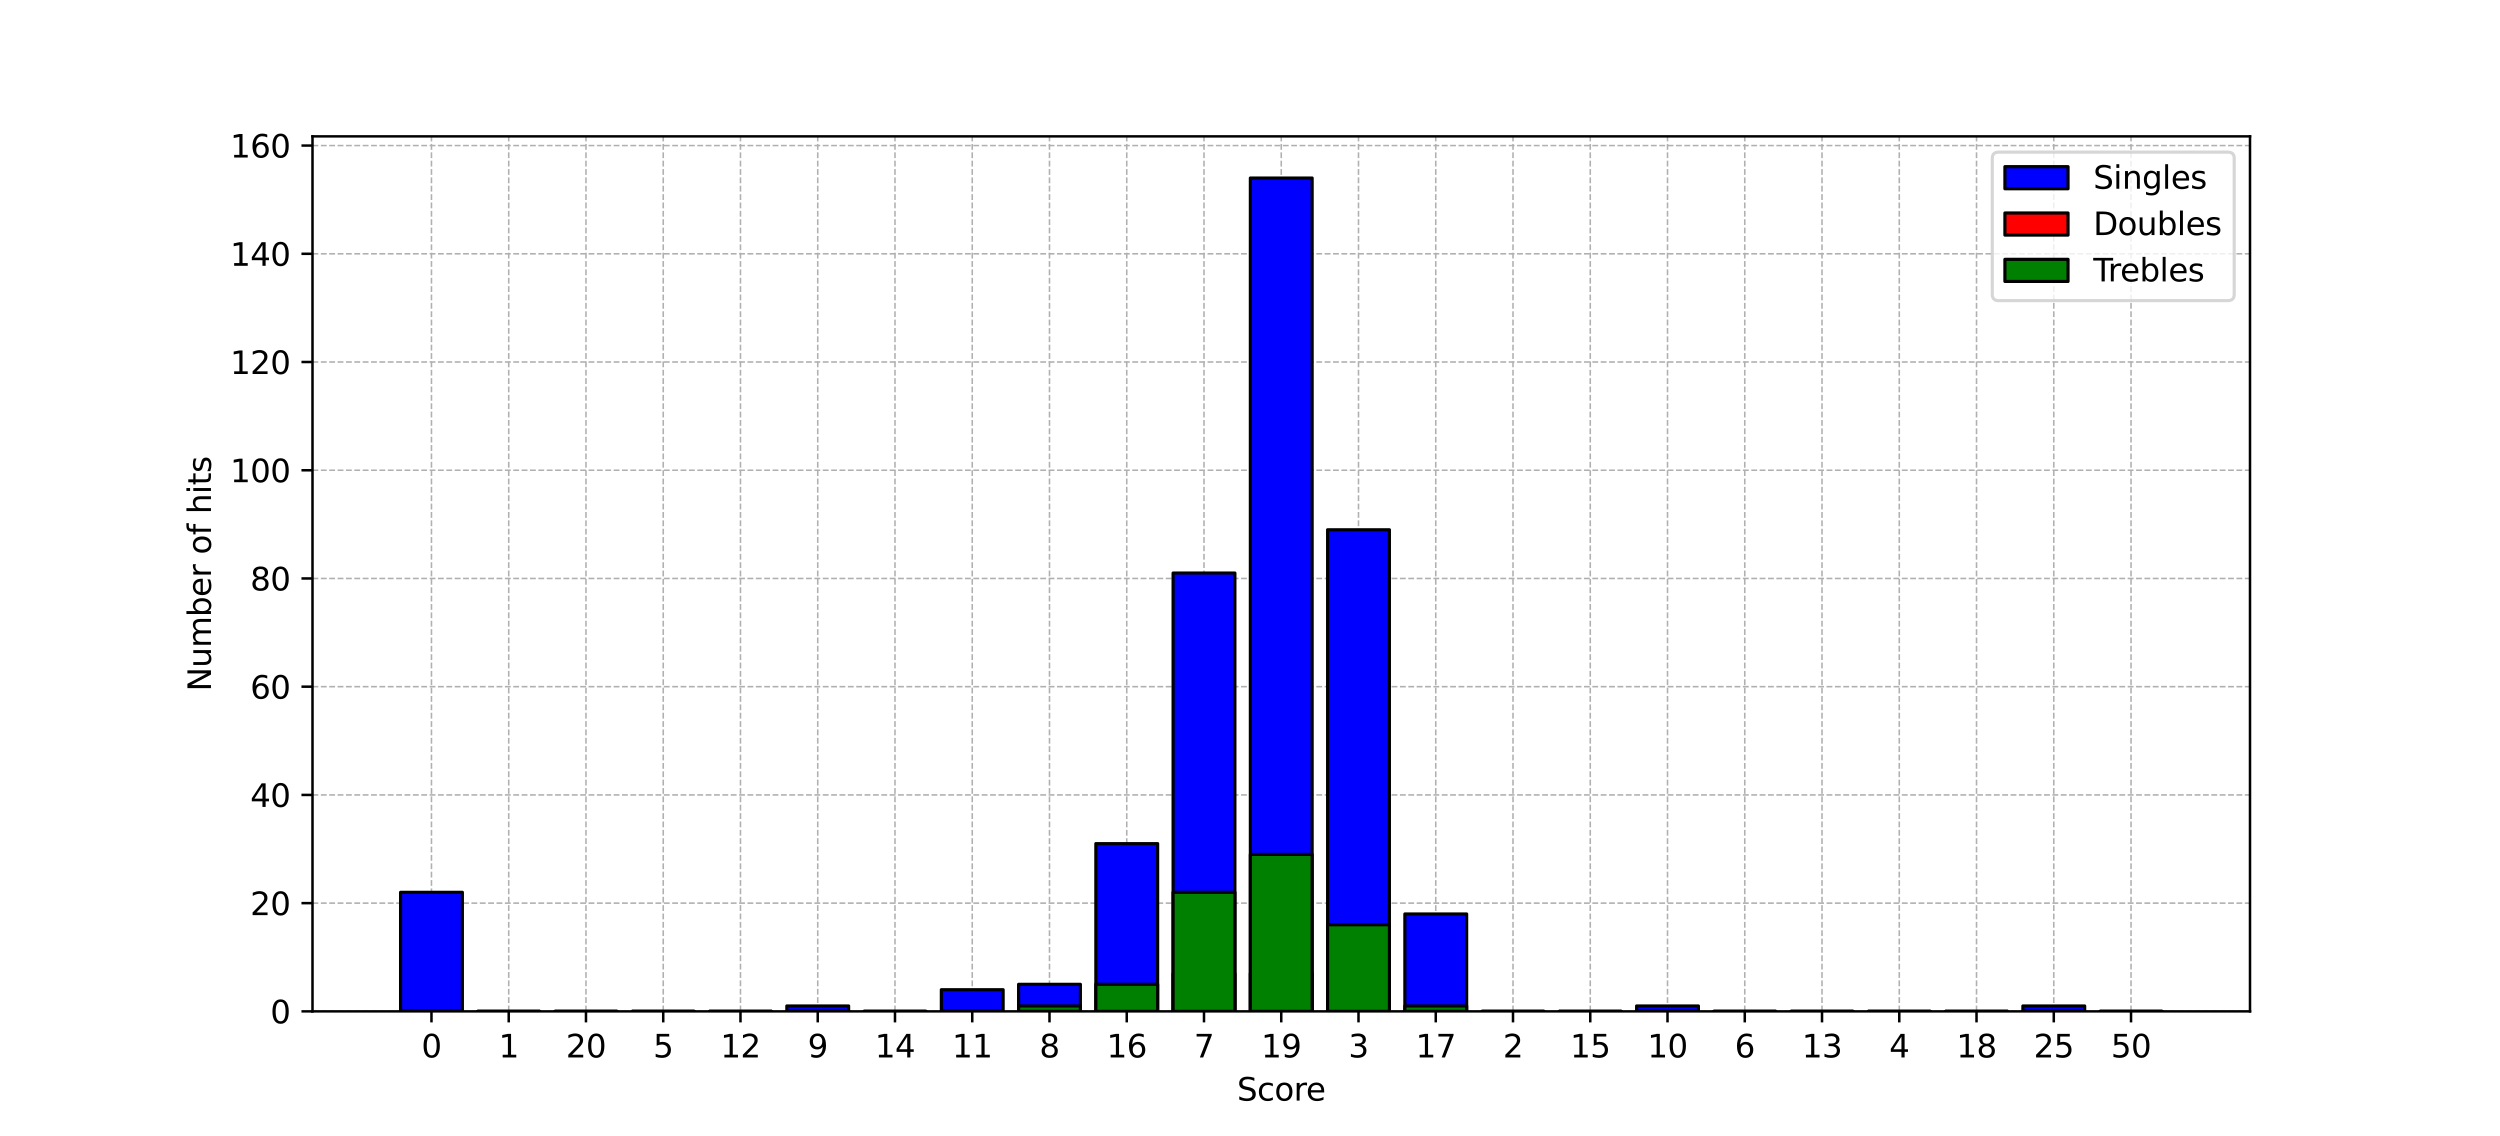 <?xml version="1.0" encoding="utf-8" standalone="no"?>
<!DOCTYPE svg PUBLIC "-//W3C//DTD SVG 1.1//EN"
  "http://www.w3.org/Graphics/SVG/1.1/DTD/svg11.dtd">
<svg xmlns:xlink="http://www.w3.org/1999/xlink" width="792pt" height="360pt" viewBox="0 0 792 360" xmlns="http://www.w3.org/2000/svg" version="1.1">
 <defs>
  <style type="text/css">*{stroke-linejoin: round; stroke-linecap: butt}</style>
 </defs>
 <g id="figure_1">
  <g id="patch_1">
   <path d="M 0 360 
L 792 360 
L 792 0 
L 0 0 
z
" style="fill: #ffffff"/>
  </g>
  <g id="axes_1">
   <g id="patch_2">
    <path d="M 99 320.4 
L 712.8 320.4 
L 712.8 43.2 
L 99 43.2 
z
" style="fill: #ffffff"/>
   </g>
   <g id="matplotlib.axis_1">
    <g id="xtick_1">
     <g id="line2d_1">
      <path d="M 136.689 320.4 
L 136.689 43.2 
" clip-path="url(#p5786741147)" style="fill: none; stroke-dasharray: 1.85,0.8; stroke-dashoffset: 0; stroke: #b0b0b0; stroke-width: 0.5"/>
     </g>
     <g id="line2d_2">
      <defs>
       <path id="m02672c00a7" d="M 0 0 
L 0 3.5 
" style="stroke: #000000; stroke-width: 0.8"/>
      </defs>
      <g>
       <use xlink:href="#m02672c00a7" x="136.689" y="320.4" style="stroke: #000000; stroke-width: 0.8"/>
      </g>
     </g>
     <g id="text_1">
      <!-- 0 -->
      <g transform="translate(133.508 334.998) scale(0.1 -0.1)">
       <defs>
        <path id="DejaVuSans-30" d="M 2034 4250 
Q 1547 4250 1301 3770 
Q 1056 3291 1056 2328 
Q 1056 1369 1301 889 
Q 1547 409 2034 409 
Q 2525 409 2770 889 
Q 3016 1369 3016 2328 
Q 3016 3291 2770 3770 
Q 2525 4250 2034 4250 
z
M 2034 4750 
Q 2819 4750 3233 4129 
Q 3647 3509 3647 2328 
Q 3647 1150 3233 529 
Q 2819 -91 2034 -91 
Q 1250 -91 836 529 
Q 422 1150 422 2328 
Q 422 3509 836 4129 
Q 1250 4750 2034 4750 
z
" transform="scale(0.016)"/>
       </defs>
       <use xlink:href="#DejaVuSans-30"/>
      </g>
     </g>
    </g>
    <g id="xtick_2">
     <g id="line2d_3">
      <path d="M 161.163 320.4 
L 161.163 43.2 
" clip-path="url(#p5786741147)" style="fill: none; stroke-dasharray: 1.85,0.8; stroke-dashoffset: 0; stroke: #b0b0b0; stroke-width: 0.5"/>
     </g>
     <g id="line2d_4">
      <g>
       <use xlink:href="#m02672c00a7" x="161.163" y="320.4" style="stroke: #000000; stroke-width: 0.8"/>
      </g>
     </g>
     <g id="text_2">
      <!-- 1 -->
      <g transform="translate(157.982 334.998) scale(0.1 -0.1)">
       <defs>
        <path id="DejaVuSans-31" d="M 794 531 
L 1825 531 
L 1825 4091 
L 703 3866 
L 703 4441 
L 1819 4666 
L 2450 4666 
L 2450 531 
L 3481 531 
L 3481 0 
L 794 0 
L 794 531 
z
" transform="scale(0.016)"/>
       </defs>
       <use xlink:href="#DejaVuSans-31"/>
      </g>
     </g>
    </g>
    <g id="xtick_3">
     <g id="line2d_5">
      <path d="M 185.637 320.4 
L 185.637 43.2 
" clip-path="url(#p5786741147)" style="fill: none; stroke-dasharray: 1.85,0.8; stroke-dashoffset: 0; stroke: #b0b0b0; stroke-width: 0.5"/>
     </g>
     <g id="line2d_6">
      <g>
       <use xlink:href="#m02672c00a7" x="185.637" y="320.4" style="stroke: #000000; stroke-width: 0.8"/>
      </g>
     </g>
     <g id="text_3">
      <!-- 20 -->
      <g transform="translate(179.274 334.998) scale(0.1 -0.1)">
       <defs>
        <path id="DejaVuSans-32" d="M 1228 531 
L 3431 531 
L 3431 0 
L 469 0 
L 469 531 
Q 828 903 1448 1529 
Q 2069 2156 2228 2338 
Q 2531 2678 2651 2914 
Q 2772 3150 2772 3378 
Q 2772 3750 2511 3984 
Q 2250 4219 1831 4219 
Q 1534 4219 1204 4116 
Q 875 4013 500 3803 
L 500 4441 
Q 881 4594 1212 4672 
Q 1544 4750 1819 4750 
Q 2544 4750 2975 4387 
Q 3406 4025 3406 3419 
Q 3406 3131 3298 2873 
Q 3191 2616 2906 2266 
Q 2828 2175 2409 1742 
Q 1991 1309 1228 531 
z
" transform="scale(0.016)"/>
       </defs>
       <use xlink:href="#DejaVuSans-32"/>
       <use xlink:href="#DejaVuSans-30" x="63.623"/>
      </g>
     </g>
    </g>
    <g id="xtick_4">
     <g id="line2d_7">
      <path d="M 210.111 320.4 
L 210.111 43.2 
" clip-path="url(#p5786741147)" style="fill: none; stroke-dasharray: 1.85,0.8; stroke-dashoffset: 0; stroke: #b0b0b0; stroke-width: 0.5"/>
     </g>
     <g id="line2d_8">
      <g>
       <use xlink:href="#m02672c00a7" x="210.111" y="320.4" style="stroke: #000000; stroke-width: 0.8"/>
      </g>
     </g>
     <g id="text_4">
      <!-- 5 -->
      <g transform="translate(206.929 334.998) scale(0.1 -0.1)">
       <defs>
        <path id="DejaVuSans-35" d="M 691 4666 
L 3169 4666 
L 3169 4134 
L 1269 4134 
L 1269 2991 
Q 1406 3038 1543 3061 
Q 1681 3084 1819 3084 
Q 2600 3084 3056 2656 
Q 3513 2228 3513 1497 
Q 3513 744 3044 326 
Q 2575 -91 1722 -91 
Q 1428 -91 1123 -41 
Q 819 9 494 109 
L 494 744 
Q 775 591 1075 516 
Q 1375 441 1709 441 
Q 2250 441 2565 725 
Q 2881 1009 2881 1497 
Q 2881 1984 2565 2268 
Q 2250 2553 1709 2553 
Q 1456 2553 1204 2497 
Q 953 2441 691 2322 
L 691 4666 
z
" transform="scale(0.016)"/>
       </defs>
       <use xlink:href="#DejaVuSans-35"/>
      </g>
     </g>
    </g>
    <g id="xtick_5">
     <g id="line2d_9">
      <path d="M 234.584 320.4 
L 234.584 43.2 
" clip-path="url(#p5786741147)" style="fill: none; stroke-dasharray: 1.85,0.8; stroke-dashoffset: 0; stroke: #b0b0b0; stroke-width: 0.5"/>
     </g>
     <g id="line2d_10">
      <g>
       <use xlink:href="#m02672c00a7" x="234.584" y="320.4" style="stroke: #000000; stroke-width: 0.8"/>
      </g>
     </g>
     <g id="text_5">
      <!-- 12 -->
      <g transform="translate(228.222 334.998) scale(0.1 -0.1)">
       <use xlink:href="#DejaVuSans-31"/>
       <use xlink:href="#DejaVuSans-32" x="63.623"/>
      </g>
     </g>
    </g>
    <g id="xtick_6">
     <g id="line2d_11">
      <path d="M 259.058 320.4 
L 259.058 43.2 
" clip-path="url(#p5786741147)" style="fill: none; stroke-dasharray: 1.85,0.8; stroke-dashoffset: 0; stroke: #b0b0b0; stroke-width: 0.5"/>
     </g>
     <g id="line2d_12">
      <g>
       <use xlink:href="#m02672c00a7" x="259.058" y="320.4" style="stroke: #000000; stroke-width: 0.8"/>
      </g>
     </g>
     <g id="text_6">
      <!-- 9 -->
      <g transform="translate(255.877 334.998) scale(0.1 -0.1)">
       <defs>
        <path id="DejaVuSans-39" d="M 703 97 
L 703 672 
Q 941 559 1184 500 
Q 1428 441 1663 441 
Q 2288 441 2617 861 
Q 2947 1281 2994 2138 
Q 2813 1869 2534 1725 
Q 2256 1581 1919 1581 
Q 1219 1581 811 2004 
Q 403 2428 403 3163 
Q 403 3881 828 4315 
Q 1253 4750 1959 4750 
Q 2769 4750 3195 4129 
Q 3622 3509 3622 2328 
Q 3622 1225 3098 567 
Q 2575 -91 1691 -91 
Q 1453 -91 1209 -44 
Q 966 3 703 97 
z
M 1959 2075 
Q 2384 2075 2632 2365 
Q 2881 2656 2881 3163 
Q 2881 3666 2632 3958 
Q 2384 4250 1959 4250 
Q 1534 4250 1286 3958 
Q 1038 3666 1038 3163 
Q 1038 2656 1286 2365 
Q 1534 2075 1959 2075 
z
" transform="scale(0.016)"/>
       </defs>
       <use xlink:href="#DejaVuSans-39"/>
      </g>
     </g>
    </g>
    <g id="xtick_7">
     <g id="line2d_13">
      <path d="M 283.532 320.4 
L 283.532 43.2 
" clip-path="url(#p5786741147)" style="fill: none; stroke-dasharray: 1.85,0.8; stroke-dashoffset: 0; stroke: #b0b0b0; stroke-width: 0.5"/>
     </g>
     <g id="line2d_14">
      <g>
       <use xlink:href="#m02672c00a7" x="283.532" y="320.4" style="stroke: #000000; stroke-width: 0.8"/>
      </g>
     </g>
     <g id="text_7">
      <!-- 14 -->
      <g transform="translate(277.169 334.998) scale(0.1 -0.1)">
       <defs>
        <path id="DejaVuSans-34" d="M 2419 4116 
L 825 1625 
L 2419 1625 
L 2419 4116 
z
M 2253 4666 
L 3047 4666 
L 3047 1625 
L 3713 1625 
L 3713 1100 
L 3047 1100 
L 3047 0 
L 2419 0 
L 2419 1100 
L 313 1100 
L 313 1709 
L 2253 4666 
z
" transform="scale(0.016)"/>
       </defs>
       <use xlink:href="#DejaVuSans-31"/>
       <use xlink:href="#DejaVuSans-34" x="63.623"/>
      </g>
     </g>
    </g>
    <g id="xtick_8">
     <g id="line2d_15">
      <path d="M 308.005 320.4 
L 308.005 43.2 
" clip-path="url(#p5786741147)" style="fill: none; stroke-dasharray: 1.85,0.8; stroke-dashoffset: 0; stroke: #b0b0b0; stroke-width: 0.5"/>
     </g>
     <g id="line2d_16">
      <g>
       <use xlink:href="#m02672c00a7" x="308.005" y="320.4" style="stroke: #000000; stroke-width: 0.8"/>
      </g>
     </g>
     <g id="text_8">
      <!-- 11 -->
      <g transform="translate(301.643 334.998) scale(0.1 -0.1)">
       <use xlink:href="#DejaVuSans-31"/>
       <use xlink:href="#DejaVuSans-31" x="63.623"/>
      </g>
     </g>
    </g>
    <g id="xtick_9">
     <g id="line2d_17">
      <path d="M 332.479 320.4 
L 332.479 43.2 
" clip-path="url(#p5786741147)" style="fill: none; stroke-dasharray: 1.85,0.8; stroke-dashoffset: 0; stroke: #b0b0b0; stroke-width: 0.5"/>
     </g>
     <g id="line2d_18">
      <g>
       <use xlink:href="#m02672c00a7" x="332.479" y="320.4" style="stroke: #000000; stroke-width: 0.8"/>
      </g>
     </g>
     <g id="text_9">
      <!-- 8 -->
      <g transform="translate(329.298 334.998) scale(0.1 -0.1)">
       <defs>
        <path id="DejaVuSans-38" d="M 2034 2216 
Q 1584 2216 1326 1975 
Q 1069 1734 1069 1313 
Q 1069 891 1326 650 
Q 1584 409 2034 409 
Q 2484 409 2743 651 
Q 3003 894 3003 1313 
Q 3003 1734 2745 1975 
Q 2488 2216 2034 2216 
z
M 1403 2484 
Q 997 2584 770 2862 
Q 544 3141 544 3541 
Q 544 4100 942 4425 
Q 1341 4750 2034 4750 
Q 2731 4750 3128 4425 
Q 3525 4100 3525 3541 
Q 3525 3141 3298 2862 
Q 3072 2584 2669 2484 
Q 3125 2378 3379 2068 
Q 3634 1759 3634 1313 
Q 3634 634 3220 271 
Q 2806 -91 2034 -91 
Q 1263 -91 848 271 
Q 434 634 434 1313 
Q 434 1759 690 2068 
Q 947 2378 1403 2484 
z
M 1172 3481 
Q 1172 3119 1398 2916 
Q 1625 2713 2034 2713 
Q 2441 2713 2670 2916 
Q 2900 3119 2900 3481 
Q 2900 3844 2670 4047 
Q 2441 4250 2034 4250 
Q 1625 4250 1398 4047 
Q 1172 3844 1172 3481 
z
" transform="scale(0.016)"/>
       </defs>
       <use xlink:href="#DejaVuSans-38"/>
      </g>
     </g>
    </g>
    <g id="xtick_10">
     <g id="line2d_19">
      <path d="M 356.953 320.4 
L 356.953 43.2 
" clip-path="url(#p5786741147)" style="fill: none; stroke-dasharray: 1.85,0.8; stroke-dashoffset: 0; stroke: #b0b0b0; stroke-width: 0.5"/>
     </g>
     <g id="line2d_20">
      <g>
       <use xlink:href="#m02672c00a7" x="356.953" y="320.4" style="stroke: #000000; stroke-width: 0.8"/>
      </g>
     </g>
     <g id="text_10">
      <!-- 16 -->
      <g transform="translate(350.59 334.998) scale(0.1 -0.1)">
       <defs>
        <path id="DejaVuSans-36" d="M 2113 2584 
Q 1688 2584 1439 2293 
Q 1191 2003 1191 1497 
Q 1191 994 1439 701 
Q 1688 409 2113 409 
Q 2538 409 2786 701 
Q 3034 994 3034 1497 
Q 3034 2003 2786 2293 
Q 2538 2584 2113 2584 
z
M 3366 4563 
L 3366 3988 
Q 3128 4100 2886 4159 
Q 2644 4219 2406 4219 
Q 1781 4219 1451 3797 
Q 1122 3375 1075 2522 
Q 1259 2794 1537 2939 
Q 1816 3084 2150 3084 
Q 2853 3084 3261 2657 
Q 3669 2231 3669 1497 
Q 3669 778 3244 343 
Q 2819 -91 2113 -91 
Q 1303 -91 875 529 
Q 447 1150 447 2328 
Q 447 3434 972 4092 
Q 1497 4750 2381 4750 
Q 2619 4750 2861 4703 
Q 3103 4656 3366 4563 
z
" transform="scale(0.016)"/>
       </defs>
       <use xlink:href="#DejaVuSans-31"/>
       <use xlink:href="#DejaVuSans-36" x="63.623"/>
      </g>
     </g>
    </g>
    <g id="xtick_11">
     <g id="line2d_21">
      <path d="M 381.426 320.4 
L 381.426 43.2 
" clip-path="url(#p5786741147)" style="fill: none; stroke-dasharray: 1.85,0.8; stroke-dashoffset: 0; stroke: #b0b0b0; stroke-width: 0.5"/>
     </g>
     <g id="line2d_22">
      <g>
       <use xlink:href="#m02672c00a7" x="381.426" y="320.4" style="stroke: #000000; stroke-width: 0.8"/>
      </g>
     </g>
     <g id="text_11">
      <!-- 7 -->
      <g transform="translate(378.245 334.998) scale(0.1 -0.1)">
       <defs>
        <path id="DejaVuSans-37" d="M 525 4666 
L 3525 4666 
L 3525 4397 
L 1831 0 
L 1172 0 
L 2766 4134 
L 525 4134 
L 525 4666 
z
" transform="scale(0.016)"/>
       </defs>
       <use xlink:href="#DejaVuSans-37"/>
      </g>
     </g>
    </g>
    <g id="xtick_12">
     <g id="line2d_23">
      <path d="M 405.9 320.4 
L 405.9 43.2 
" clip-path="url(#p5786741147)" style="fill: none; stroke-dasharray: 1.85,0.8; stroke-dashoffset: 0; stroke: #b0b0b0; stroke-width: 0.5"/>
     </g>
     <g id="line2d_24">
      <g>
       <use xlink:href="#m02672c00a7" x="405.9" y="320.4" style="stroke: #000000; stroke-width: 0.8"/>
      </g>
     </g>
     <g id="text_12">
      <!-- 19 -->
      <g transform="translate(399.538 334.998) scale(0.1 -0.1)">
       <use xlink:href="#DejaVuSans-31"/>
       <use xlink:href="#DejaVuSans-39" x="63.623"/>
      </g>
     </g>
    </g>
    <g id="xtick_13">
     <g id="line2d_25">
      <path d="M 430.374 320.4 
L 430.374 43.2 
" clip-path="url(#p5786741147)" style="fill: none; stroke-dasharray: 1.85,0.8; stroke-dashoffset: 0; stroke: #b0b0b0; stroke-width: 0.5"/>
     </g>
     <g id="line2d_26">
      <g>
       <use xlink:href="#m02672c00a7" x="430.374" y="320.4" style="stroke: #000000; stroke-width: 0.8"/>
      </g>
     </g>
     <g id="text_13">
      <!-- 3 -->
      <g transform="translate(427.192 334.998) scale(0.1 -0.1)">
       <defs>
        <path id="DejaVuSans-33" d="M 2597 2516 
Q 3050 2419 3304 2112 
Q 3559 1806 3559 1356 
Q 3559 666 3084 287 
Q 2609 -91 1734 -91 
Q 1441 -91 1130 -33 
Q 819 25 488 141 
L 488 750 
Q 750 597 1062 519 
Q 1375 441 1716 441 
Q 2309 441 2620 675 
Q 2931 909 2931 1356 
Q 2931 1769 2642 2001 
Q 2353 2234 1838 2234 
L 1294 2234 
L 1294 2753 
L 1863 2753 
Q 2328 2753 2575 2939 
Q 2822 3125 2822 3475 
Q 2822 3834 2567 4026 
Q 2313 4219 1838 4219 
Q 1578 4219 1281 4162 
Q 984 4106 628 3988 
L 628 4550 
Q 988 4650 1302 4700 
Q 1616 4750 1894 4750 
Q 2613 4750 3031 4423 
Q 3450 4097 3450 3541 
Q 3450 3153 3228 2886 
Q 3006 2619 2597 2516 
z
" transform="scale(0.016)"/>
       </defs>
       <use xlink:href="#DejaVuSans-33"/>
      </g>
     </g>
    </g>
    <g id="xtick_14">
     <g id="line2d_27">
      <path d="M 454.847 320.4 
L 454.847 43.2 
" clip-path="url(#p5786741147)" style="fill: none; stroke-dasharray: 1.85,0.8; stroke-dashoffset: 0; stroke: #b0b0b0; stroke-width: 0.5"/>
     </g>
     <g id="line2d_28">
      <g>
       <use xlink:href="#m02672c00a7" x="454.847" y="320.4" style="stroke: #000000; stroke-width: 0.8"/>
      </g>
     </g>
     <g id="text_14">
      <!-- 17 -->
      <g transform="translate(448.485 334.998) scale(0.1 -0.1)">
       <use xlink:href="#DejaVuSans-31"/>
       <use xlink:href="#DejaVuSans-37" x="63.623"/>
      </g>
     </g>
    </g>
    <g id="xtick_15">
     <g id="line2d_29">
      <path d="M 479.321 320.4 
L 479.321 43.2 
" clip-path="url(#p5786741147)" style="fill: none; stroke-dasharray: 1.85,0.8; stroke-dashoffset: 0; stroke: #b0b0b0; stroke-width: 0.5"/>
     </g>
     <g id="line2d_30">
      <g>
       <use xlink:href="#m02672c00a7" x="479.321" y="320.4" style="stroke: #000000; stroke-width: 0.8"/>
      </g>
     </g>
     <g id="text_15">
      <!-- 2 -->
      <g transform="translate(476.14 334.998) scale(0.1 -0.1)">
       <use xlink:href="#DejaVuSans-32"/>
      </g>
     </g>
    </g>
    <g id="xtick_16">
     <g id="line2d_31">
      <path d="M 503.795 320.4 
L 503.795 43.2 
" clip-path="url(#p5786741147)" style="fill: none; stroke-dasharray: 1.85,0.8; stroke-dashoffset: 0; stroke: #b0b0b0; stroke-width: 0.5"/>
     </g>
     <g id="line2d_32">
      <g>
       <use xlink:href="#m02672c00a7" x="503.795" y="320.4" style="stroke: #000000; stroke-width: 0.8"/>
      </g>
     </g>
     <g id="text_16">
      <!-- 15 -->
      <g transform="translate(497.432 334.998) scale(0.1 -0.1)">
       <use xlink:href="#DejaVuSans-31"/>
       <use xlink:href="#DejaVuSans-35" x="63.623"/>
      </g>
     </g>
    </g>
    <g id="xtick_17">
     <g id="line2d_33">
      <path d="M 528.268 320.4 
L 528.268 43.2 
" clip-path="url(#p5786741147)" style="fill: none; stroke-dasharray: 1.85,0.8; stroke-dashoffset: 0; stroke: #b0b0b0; stroke-width: 0.5"/>
     </g>
     <g id="line2d_34">
      <g>
       <use xlink:href="#m02672c00a7" x="528.268" y="320.4" style="stroke: #000000; stroke-width: 0.8"/>
      </g>
     </g>
     <g id="text_17">
      <!-- 10 -->
      <g transform="translate(521.906 334.998) scale(0.1 -0.1)">
       <use xlink:href="#DejaVuSans-31"/>
       <use xlink:href="#DejaVuSans-30" x="63.623"/>
      </g>
     </g>
    </g>
    <g id="xtick_18">
     <g id="line2d_35">
      <path d="M 552.742 320.4 
L 552.742 43.2 
" clip-path="url(#p5786741147)" style="fill: none; stroke-dasharray: 1.85,0.8; stroke-dashoffset: 0; stroke: #b0b0b0; stroke-width: 0.5"/>
     </g>
     <g id="line2d_36">
      <g>
       <use xlink:href="#m02672c00a7" x="552.742" y="320.4" style="stroke: #000000; stroke-width: 0.8"/>
      </g>
     </g>
     <g id="text_18">
      <!-- 6 -->
      <g transform="translate(549.561 334.998) scale(0.1 -0.1)">
       <use xlink:href="#DejaVuSans-36"/>
      </g>
     </g>
    </g>
    <g id="xtick_19">
     <g id="line2d_37">
      <path d="M 577.216 320.4 
L 577.216 43.2 
" clip-path="url(#p5786741147)" style="fill: none; stroke-dasharray: 1.85,0.8; stroke-dashoffset: 0; stroke: #b0b0b0; stroke-width: 0.5"/>
     </g>
     <g id="line2d_38">
      <g>
       <use xlink:href="#m02672c00a7" x="577.216" y="320.4" style="stroke: #000000; stroke-width: 0.8"/>
      </g>
     </g>
     <g id="text_19">
      <!-- 13 -->
      <g transform="translate(570.853 334.998) scale(0.1 -0.1)">
       <use xlink:href="#DejaVuSans-31"/>
       <use xlink:href="#DejaVuSans-33" x="63.623"/>
      </g>
     </g>
    </g>
    <g id="xtick_20">
     <g id="line2d_39">
      <path d="M 601.689 320.4 
L 601.689 43.2 
" clip-path="url(#p5786741147)" style="fill: none; stroke-dasharray: 1.85,0.8; stroke-dashoffset: 0; stroke: #b0b0b0; stroke-width: 0.5"/>
     </g>
     <g id="line2d_40">
      <g>
       <use xlink:href="#m02672c00a7" x="601.689" y="320.4" style="stroke: #000000; stroke-width: 0.8"/>
      </g>
     </g>
     <g id="text_20">
      <!-- 4 -->
      <g transform="translate(598.508 334.998) scale(0.1 -0.1)">
       <use xlink:href="#DejaVuSans-34"/>
      </g>
     </g>
    </g>
    <g id="xtick_21">
     <g id="line2d_41">
      <path d="M 626.163 320.4 
L 626.163 43.2 
" clip-path="url(#p5786741147)" style="fill: none; stroke-dasharray: 1.85,0.8; stroke-dashoffset: 0; stroke: #b0b0b0; stroke-width: 0.5"/>
     </g>
     <g id="line2d_42">
      <g>
       <use xlink:href="#m02672c00a7" x="626.163" y="320.4" style="stroke: #000000; stroke-width: 0.8"/>
      </g>
     </g>
     <g id="text_21">
      <!-- 18 -->
      <g transform="translate(619.801 334.998) scale(0.1 -0.1)">
       <use xlink:href="#DejaVuSans-31"/>
       <use xlink:href="#DejaVuSans-38" x="63.623"/>
      </g>
     </g>
    </g>
    <g id="xtick_22">
     <g id="line2d_43">
      <path d="M 650.637 320.4 
L 650.637 43.2 
" clip-path="url(#p5786741147)" style="fill: none; stroke-dasharray: 1.85,0.8; stroke-dashoffset: 0; stroke: #b0b0b0; stroke-width: 0.5"/>
     </g>
     <g id="line2d_44">
      <g>
       <use xlink:href="#m02672c00a7" x="650.637" y="320.4" style="stroke: #000000; stroke-width: 0.8"/>
      </g>
     </g>
     <g id="text_22">
      <!-- 25 -->
      <g transform="translate(644.274 334.998) scale(0.1 -0.1)">
       <use xlink:href="#DejaVuSans-32"/>
       <use xlink:href="#DejaVuSans-35" x="63.623"/>
      </g>
     </g>
    </g>
    <g id="xtick_23">
     <g id="line2d_45">
      <path d="M 675.111 320.4 
L 675.111 43.2 
" clip-path="url(#p5786741147)" style="fill: none; stroke-dasharray: 1.85,0.8; stroke-dashoffset: 0; stroke: #b0b0b0; stroke-width: 0.5"/>
     </g>
     <g id="line2d_46">
      <g>
       <use xlink:href="#m02672c00a7" x="675.111" y="320.4" style="stroke: #000000; stroke-width: 0.8"/>
      </g>
     </g>
     <g id="text_23">
      <!-- 50 -->
      <g transform="translate(668.748 334.998) scale(0.1 -0.1)">
       <use xlink:href="#DejaVuSans-35"/>
       <use xlink:href="#DejaVuSans-30" x="63.623"/>
      </g>
     </g>
    </g>
    <g id="text_24">
     <!-- Score -->
     <g transform="translate(391.898 348.677) scale(0.1 -0.1)">
      <defs>
       <path id="DejaVuSans-53" d="M 3425 4513 
L 3425 3897 
Q 3066 4069 2747 4153 
Q 2428 4238 2131 4238 
Q 1616 4238 1336 4038 
Q 1056 3838 1056 3469 
Q 1056 3159 1242 3001 
Q 1428 2844 1947 2747 
L 2328 2669 
Q 3034 2534 3370 2195 
Q 3706 1856 3706 1288 
Q 3706 609 3251 259 
Q 2797 -91 1919 -91 
Q 1588 -91 1214 -16 
Q 841 59 441 206 
L 441 856 
Q 825 641 1194 531 
Q 1563 422 1919 422 
Q 2459 422 2753 634 
Q 3047 847 3047 1241 
Q 3047 1584 2836 1778 
Q 2625 1972 2144 2069 
L 1759 2144 
Q 1053 2284 737 2584 
Q 422 2884 422 3419 
Q 422 4038 858 4394 
Q 1294 4750 2059 4750 
Q 2388 4750 2728 4690 
Q 3069 4631 3425 4513 
z
" transform="scale(0.016)"/>
       <path id="DejaVuSans-63" d="M 3122 3366 
L 3122 2828 
Q 2878 2963 2633 3030 
Q 2388 3097 2138 3097 
Q 1578 3097 1268 2742 
Q 959 2388 959 1747 
Q 959 1106 1268 751 
Q 1578 397 2138 397 
Q 2388 397 2633 464 
Q 2878 531 3122 666 
L 3122 134 
Q 2881 22 2623 -34 
Q 2366 -91 2075 -91 
Q 1284 -91 818 406 
Q 353 903 353 1747 
Q 353 2603 823 3093 
Q 1294 3584 2113 3584 
Q 2378 3584 2631 3529 
Q 2884 3475 3122 3366 
z
" transform="scale(0.016)"/>
       <path id="DejaVuSans-6f" d="M 1959 3097 
Q 1497 3097 1228 2736 
Q 959 2375 959 1747 
Q 959 1119 1226 758 
Q 1494 397 1959 397 
Q 2419 397 2687 759 
Q 2956 1122 2956 1747 
Q 2956 2369 2687 2733 
Q 2419 3097 1959 3097 
z
M 1959 3584 
Q 2709 3584 3137 3096 
Q 3566 2609 3566 1747 
Q 3566 888 3137 398 
Q 2709 -91 1959 -91 
Q 1206 -91 779 398 
Q 353 888 353 1747 
Q 353 2609 779 3096 
Q 1206 3584 1959 3584 
z
" transform="scale(0.016)"/>
       <path id="DejaVuSans-72" d="M 2631 2963 
Q 2534 3019 2420 3045 
Q 2306 3072 2169 3072 
Q 1681 3072 1420 2755 
Q 1159 2438 1159 1844 
L 1159 0 
L 581 0 
L 581 3500 
L 1159 3500 
L 1159 2956 
Q 1341 3275 1631 3429 
Q 1922 3584 2338 3584 
Q 2397 3584 2469 3576 
Q 2541 3569 2628 3553 
L 2631 2963 
z
" transform="scale(0.016)"/>
       <path id="DejaVuSans-65" d="M 3597 1894 
L 3597 1613 
L 953 1613 
Q 991 1019 1311 708 
Q 1631 397 2203 397 
Q 2534 397 2845 478 
Q 3156 559 3463 722 
L 3463 178 
Q 3153 47 2828 -22 
Q 2503 -91 2169 -91 
Q 1331 -91 842 396 
Q 353 884 353 1716 
Q 353 2575 817 3079 
Q 1281 3584 2069 3584 
Q 2775 3584 3186 3129 
Q 3597 2675 3597 1894 
z
M 3022 2063 
Q 3016 2534 2758 2815 
Q 2500 3097 2075 3097 
Q 1594 3097 1305 2825 
Q 1016 2553 972 2059 
L 3022 2063 
z
" transform="scale(0.016)"/>
      </defs>
      <use xlink:href="#DejaVuSans-53"/>
      <use xlink:href="#DejaVuSans-63" x="63.477"/>
      <use xlink:href="#DejaVuSans-6f" x="118.457"/>
      <use xlink:href="#DejaVuSans-72" x="179.639"/>
      <use xlink:href="#DejaVuSans-65" x="218.502"/>
     </g>
    </g>
   </g>
   <g id="matplotlib.axis_2">
    <g id="ytick_1">
     <g id="line2d_47">
      <path d="M 99 320.4 
L 712.8 320.4 
" clip-path="url(#p5786741147)" style="fill: none; stroke-dasharray: 1.85,0.8; stroke-dashoffset: 0; stroke: #b0b0b0; stroke-width: 0.5"/>
     </g>
     <g id="line2d_48">
      <defs>
       <path id="m1ba9102274" d="M 0 0 
L -3.5 0 
" style="stroke: #000000; stroke-width: 0.8"/>
      </defs>
      <g>
       <use xlink:href="#m1ba9102274" x="99" y="320.4" style="stroke: #000000; stroke-width: 0.8"/>
      </g>
     </g>
     <g id="text_25">
      <!-- 0 -->
      <g transform="translate(85.638 324.199) scale(0.1 -0.1)">
       <use xlink:href="#DejaVuSans-30"/>
      </g>
     </g>
    </g>
    <g id="ytick_2">
     <g id="line2d_49">
      <path d="M 99 286.114 
L 712.8 286.114 
" clip-path="url(#p5786741147)" style="fill: none; stroke-dasharray: 1.85,0.8; stroke-dashoffset: 0; stroke: #b0b0b0; stroke-width: 0.5"/>
     </g>
     <g id="line2d_50">
      <g>
       <use xlink:href="#m1ba9102274" x="99" y="286.114" style="stroke: #000000; stroke-width: 0.8"/>
      </g>
     </g>
     <g id="text_26">
      <!-- 20 -->
      <g transform="translate(79.275 289.914) scale(0.1 -0.1)">
       <use xlink:href="#DejaVuSans-32"/>
       <use xlink:href="#DejaVuSans-30" x="63.623"/>
      </g>
     </g>
    </g>
    <g id="ytick_3">
     <g id="line2d_51">
      <path d="M 99 251.829 
L 712.8 251.829 
" clip-path="url(#p5786741147)" style="fill: none; stroke-dasharray: 1.85,0.8; stroke-dashoffset: 0; stroke: #b0b0b0; stroke-width: 0.5"/>
     </g>
     <g id="line2d_52">
      <g>
       <use xlink:href="#m1ba9102274" x="99" y="251.829" style="stroke: #000000; stroke-width: 0.8"/>
      </g>
     </g>
     <g id="text_27">
      <!-- 40 -->
      <g transform="translate(79.275 255.628) scale(0.1 -0.1)">
       <use xlink:href="#DejaVuSans-34"/>
       <use xlink:href="#DejaVuSans-30" x="63.623"/>
      </g>
     </g>
    </g>
    <g id="ytick_4">
     <g id="line2d_53">
      <path d="M 99 217.543 
L 712.8 217.543 
" clip-path="url(#p5786741147)" style="fill: none; stroke-dasharray: 1.85,0.8; stroke-dashoffset: 0; stroke: #b0b0b0; stroke-width: 0.5"/>
     </g>
     <g id="line2d_54">
      <g>
       <use xlink:href="#m1ba9102274" x="99" y="217.543" style="stroke: #000000; stroke-width: 0.8"/>
      </g>
     </g>
     <g id="text_28">
      <!-- 60 -->
      <g transform="translate(79.275 221.342) scale(0.1 -0.1)">
       <use xlink:href="#DejaVuSans-36"/>
       <use xlink:href="#DejaVuSans-30" x="63.623"/>
      </g>
     </g>
    </g>
    <g id="ytick_5">
     <g id="line2d_55">
      <path d="M 99 183.257 
L 712.8 183.257 
" clip-path="url(#p5786741147)" style="fill: none; stroke-dasharray: 1.85,0.8; stroke-dashoffset: 0; stroke: #b0b0b0; stroke-width: 0.5"/>
     </g>
     <g id="line2d_56">
      <g>
       <use xlink:href="#m1ba9102274" x="99" y="183.257" style="stroke: #000000; stroke-width: 0.8"/>
      </g>
     </g>
     <g id="text_29">
      <!-- 80 -->
      <g transform="translate(79.275 187.056) scale(0.1 -0.1)">
       <use xlink:href="#DejaVuSans-38"/>
       <use xlink:href="#DejaVuSans-30" x="63.623"/>
      </g>
     </g>
    </g>
    <g id="ytick_6">
     <g id="line2d_57">
      <path d="M 99 148.971 
L 712.8 148.971 
" clip-path="url(#p5786741147)" style="fill: none; stroke-dasharray: 1.85,0.8; stroke-dashoffset: 0; stroke: #b0b0b0; stroke-width: 0.5"/>
     </g>
     <g id="line2d_58">
      <g>
       <use xlink:href="#m1ba9102274" x="99" y="148.971" style="stroke: #000000; stroke-width: 0.8"/>
      </g>
     </g>
     <g id="text_30">
      <!-- 100 -->
      <g transform="translate(72.912 152.771) scale(0.1 -0.1)">
       <use xlink:href="#DejaVuSans-31"/>
       <use xlink:href="#DejaVuSans-30" x="63.623"/>
       <use xlink:href="#DejaVuSans-30" x="127.246"/>
      </g>
     </g>
    </g>
    <g id="ytick_7">
     <g id="line2d_59">
      <path d="M 99 114.686 
L 712.8 114.686 
" clip-path="url(#p5786741147)" style="fill: none; stroke-dasharray: 1.85,0.8; stroke-dashoffset: 0; stroke: #b0b0b0; stroke-width: 0.5"/>
     </g>
     <g id="line2d_60">
      <g>
       <use xlink:href="#m1ba9102274" x="99" y="114.686" style="stroke: #000000; stroke-width: 0.8"/>
      </g>
     </g>
     <g id="text_31">
      <!-- 120 -->
      <g transform="translate(72.912 118.485) scale(0.1 -0.1)">
       <use xlink:href="#DejaVuSans-31"/>
       <use xlink:href="#DejaVuSans-32" x="63.623"/>
       <use xlink:href="#DejaVuSans-30" x="127.246"/>
      </g>
     </g>
    </g>
    <g id="ytick_8">
     <g id="line2d_61">
      <path d="M 99 80.4 
L 712.8 80.4 
" clip-path="url(#p5786741147)" style="fill: none; stroke-dasharray: 1.85,0.8; stroke-dashoffset: 0; stroke: #b0b0b0; stroke-width: 0.5"/>
     </g>
     <g id="line2d_62">
      <g>
       <use xlink:href="#m1ba9102274" x="99" y="80.4" style="stroke: #000000; stroke-width: 0.8"/>
      </g>
     </g>
     <g id="text_32">
      <!-- 140 -->
      <g transform="translate(72.912 84.199) scale(0.1 -0.1)">
       <use xlink:href="#DejaVuSans-31"/>
       <use xlink:href="#DejaVuSans-34" x="63.623"/>
       <use xlink:href="#DejaVuSans-30" x="127.246"/>
      </g>
     </g>
    </g>
    <g id="ytick_9">
     <g id="line2d_63">
      <path d="M 99 46.114 
L 712.8 46.114 
" clip-path="url(#p5786741147)" style="fill: none; stroke-dasharray: 1.85,0.8; stroke-dashoffset: 0; stroke: #b0b0b0; stroke-width: 0.5"/>
     </g>
     <g id="line2d_64">
      <g>
       <use xlink:href="#m1ba9102274" x="99" y="46.114" style="stroke: #000000; stroke-width: 0.8"/>
      </g>
     </g>
     <g id="text_33">
      <!-- 160 -->
      <g transform="translate(72.912 49.914) scale(0.1 -0.1)">
       <use xlink:href="#DejaVuSans-31"/>
       <use xlink:href="#DejaVuSans-36" x="63.623"/>
       <use xlink:href="#DejaVuSans-30" x="127.246"/>
      </g>
     </g>
    </g>
    <g id="text_34">
     <!-- Number of hits -->
     <g transform="translate(66.833 219.006) rotate(-90) scale(0.1 -0.1)">
      <defs>
       <path id="DejaVuSans-4e" d="M 628 4666 
L 1478 4666 
L 3547 763 
L 3547 4666 
L 4159 4666 
L 4159 0 
L 3309 0 
L 1241 3903 
L 1241 0 
L 628 0 
L 628 4666 
z
" transform="scale(0.016)"/>
       <path id="DejaVuSans-75" d="M 544 1381 
L 544 3500 
L 1119 3500 
L 1119 1403 
Q 1119 906 1312 657 
Q 1506 409 1894 409 
Q 2359 409 2629 706 
Q 2900 1003 2900 1516 
L 2900 3500 
L 3475 3500 
L 3475 0 
L 2900 0 
L 2900 538 
Q 2691 219 2414 64 
Q 2138 -91 1772 -91 
Q 1169 -91 856 284 
Q 544 659 544 1381 
z
M 1991 3584 
L 1991 3584 
z
" transform="scale(0.016)"/>
       <path id="DejaVuSans-6d" d="M 3328 2828 
Q 3544 3216 3844 3400 
Q 4144 3584 4550 3584 
Q 5097 3584 5394 3201 
Q 5691 2819 5691 2113 
L 5691 0 
L 5113 0 
L 5113 2094 
Q 5113 2597 4934 2840 
Q 4756 3084 4391 3084 
Q 3944 3084 3684 2787 
Q 3425 2491 3425 1978 
L 3425 0 
L 2847 0 
L 2847 2094 
Q 2847 2600 2669 2842 
Q 2491 3084 2119 3084 
Q 1678 3084 1418 2786 
Q 1159 2488 1159 1978 
L 1159 0 
L 581 0 
L 581 3500 
L 1159 3500 
L 1159 2956 
Q 1356 3278 1631 3431 
Q 1906 3584 2284 3584 
Q 2666 3584 2933 3390 
Q 3200 3197 3328 2828 
z
" transform="scale(0.016)"/>
       <path id="DejaVuSans-62" d="M 3116 1747 
Q 3116 2381 2855 2742 
Q 2594 3103 2138 3103 
Q 1681 3103 1420 2742 
Q 1159 2381 1159 1747 
Q 1159 1113 1420 752 
Q 1681 391 2138 391 
Q 2594 391 2855 752 
Q 3116 1113 3116 1747 
z
M 1159 2969 
Q 1341 3281 1617 3432 
Q 1894 3584 2278 3584 
Q 2916 3584 3314 3078 
Q 3713 2572 3713 1747 
Q 3713 922 3314 415 
Q 2916 -91 2278 -91 
Q 1894 -91 1617 61 
Q 1341 213 1159 525 
L 1159 0 
L 581 0 
L 581 4863 
L 1159 4863 
L 1159 2969 
z
" transform="scale(0.016)"/>
       <path id="DejaVuSans-20" transform="scale(0.016)"/>
       <path id="DejaVuSans-66" d="M 2375 4863 
L 2375 4384 
L 1825 4384 
Q 1516 4384 1395 4259 
Q 1275 4134 1275 3809 
L 1275 3500 
L 2222 3500 
L 2222 3053 
L 1275 3053 
L 1275 0 
L 697 0 
L 697 3053 
L 147 3053 
L 147 3500 
L 697 3500 
L 697 3744 
Q 697 4328 969 4595 
Q 1241 4863 1831 4863 
L 2375 4863 
z
" transform="scale(0.016)"/>
       <path id="DejaVuSans-68" d="M 3513 2113 
L 3513 0 
L 2938 0 
L 2938 2094 
Q 2938 2591 2744 2837 
Q 2550 3084 2163 3084 
Q 1697 3084 1428 2787 
Q 1159 2491 1159 1978 
L 1159 0 
L 581 0 
L 581 4863 
L 1159 4863 
L 1159 2956 
Q 1366 3272 1645 3428 
Q 1925 3584 2291 3584 
Q 2894 3584 3203 3211 
Q 3513 2838 3513 2113 
z
" transform="scale(0.016)"/>
       <path id="DejaVuSans-69" d="M 603 3500 
L 1178 3500 
L 1178 0 
L 603 0 
L 603 3500 
z
M 603 4863 
L 1178 4863 
L 1178 4134 
L 603 4134 
L 603 4863 
z
" transform="scale(0.016)"/>
       <path id="DejaVuSans-74" d="M 1172 4494 
L 1172 3500 
L 2356 3500 
L 2356 3053 
L 1172 3053 
L 1172 1153 
Q 1172 725 1289 603 
Q 1406 481 1766 481 
L 2356 481 
L 2356 0 
L 1766 0 
Q 1100 0 847 248 
Q 594 497 594 1153 
L 594 3053 
L 172 3053 
L 172 3500 
L 594 3500 
L 594 4494 
L 1172 4494 
z
" transform="scale(0.016)"/>
       <path id="DejaVuSans-73" d="M 2834 3397 
L 2834 2853 
Q 2591 2978 2328 3040 
Q 2066 3103 1784 3103 
Q 1356 3103 1142 2972 
Q 928 2841 928 2578 
Q 928 2378 1081 2264 
Q 1234 2150 1697 2047 
L 1894 2003 
Q 2506 1872 2764 1633 
Q 3022 1394 3022 966 
Q 3022 478 2636 193 
Q 2250 -91 1575 -91 
Q 1294 -91 989 -36 
Q 684 19 347 128 
L 347 722 
Q 666 556 975 473 
Q 1284 391 1588 391 
Q 1994 391 2212 530 
Q 2431 669 2431 922 
Q 2431 1156 2273 1281 
Q 2116 1406 1581 1522 
L 1381 1569 
Q 847 1681 609 1914 
Q 372 2147 372 2553 
Q 372 3047 722 3315 
Q 1072 3584 1716 3584 
Q 2034 3584 2315 3537 
Q 2597 3491 2834 3397 
z
" transform="scale(0.016)"/>
      </defs>
      <use xlink:href="#DejaVuSans-4e"/>
      <use xlink:href="#DejaVuSans-75" x="74.805"/>
      <use xlink:href="#DejaVuSans-6d" x="138.184"/>
      <use xlink:href="#DejaVuSans-62" x="235.596"/>
      <use xlink:href="#DejaVuSans-65" x="299.072"/>
      <use xlink:href="#DejaVuSans-72" x="360.596"/>
      <use xlink:href="#DejaVuSans-20" x="401.709"/>
      <use xlink:href="#DejaVuSans-6f" x="433.496"/>
      <use xlink:href="#DejaVuSans-66" x="494.678"/>
      <use xlink:href="#DejaVuSans-20" x="529.883"/>
      <use xlink:href="#DejaVuSans-68" x="561.67"/>
      <use xlink:href="#DejaVuSans-69" x="625.049"/>
      <use xlink:href="#DejaVuSans-74" x="652.832"/>
      <use xlink:href="#DejaVuSans-73" x="692.041"/>
     </g>
    </g>
   </g>
   <g id="patch_3">
    <path d="M 126.9 320.4 
L 146.479 320.4 
L 146.479 282.686 
L 126.9 282.686 
z
" clip-path="url(#p5786741147)" style="fill: #0000ff; stroke: #000000; stroke-linejoin: miter"/>
   </g>
   <g id="patch_4">
    <path d="M 151.374 320.4 
L 170.953 320.4 
L 170.953 320.4 
L 151.374 320.4 
z
" clip-path="url(#p5786741147)" style="fill: #0000ff; stroke: #000000; stroke-linejoin: miter"/>
   </g>
   <g id="patch_5">
    <path d="M 175.847 320.4 
L 195.426 320.4 
L 195.426 320.4 
L 175.847 320.4 
z
" clip-path="url(#p5786741147)" style="fill: #0000ff; stroke: #000000; stroke-linejoin: miter"/>
   </g>
   <g id="patch_6">
    <path d="M 200.321 320.4 
L 219.9 320.4 
L 219.9 320.4 
L 200.321 320.4 
z
" clip-path="url(#p5786741147)" style="fill: #0000ff; stroke: #000000; stroke-linejoin: miter"/>
   </g>
   <g id="patch_7">
    <path d="M 224.795 320.4 
L 244.374 320.4 
L 244.374 320.4 
L 224.795 320.4 
z
" clip-path="url(#p5786741147)" style="fill: #0000ff; stroke: #000000; stroke-linejoin: miter"/>
   </g>
   <g id="patch_8">
    <path d="M 249.268 320.4 
L 268.847 320.4 
L 268.847 318.686 
L 249.268 318.686 
z
" clip-path="url(#p5786741147)" style="fill: #0000ff; stroke: #000000; stroke-linejoin: miter"/>
   </g>
   <g id="patch_9">
    <path d="M 273.742 320.4 
L 293.321 320.4 
L 293.321 320.4 
L 273.742 320.4 
z
" clip-path="url(#p5786741147)" style="fill: #0000ff; stroke: #000000; stroke-linejoin: miter"/>
   </g>
   <g id="patch_10">
    <path d="M 298.216 320.4 
L 317.795 320.4 
L 317.795 313.543 
L 298.216 313.543 
z
" clip-path="url(#p5786741147)" style="fill: #0000ff; stroke: #000000; stroke-linejoin: miter"/>
   </g>
   <g id="patch_11">
    <path d="M 322.689 320.4 
L 342.268 320.4 
L 342.268 311.829 
L 322.689 311.829 
z
" clip-path="url(#p5786741147)" style="fill: #0000ff; stroke: #000000; stroke-linejoin: miter"/>
   </g>
   <g id="patch_12">
    <path d="M 347.163 320.4 
L 366.742 320.4 
L 366.742 267.257 
L 347.163 267.257 
z
" clip-path="url(#p5786741147)" style="fill: #0000ff; stroke: #000000; stroke-linejoin: miter"/>
   </g>
   <g id="patch_13">
    <path d="M 371.637 320.4 
L 391.216 320.4 
L 391.216 181.543 
L 371.637 181.543 
z
" clip-path="url(#p5786741147)" style="fill: #0000ff; stroke: #000000; stroke-linejoin: miter"/>
   </g>
   <g id="patch_14">
    <path d="M 396.111 320.4 
L 415.689 320.4 
L 415.689 56.4 
L 396.111 56.4 
z
" clip-path="url(#p5786741147)" style="fill: #0000ff; stroke: #000000; stroke-linejoin: miter"/>
   </g>
   <g id="patch_15">
    <path d="M 420.584 320.4 
L 440.163 320.4 
L 440.163 167.829 
L 420.584 167.829 
z
" clip-path="url(#p5786741147)" style="fill: #0000ff; stroke: #000000; stroke-linejoin: miter"/>
   </g>
   <g id="patch_16">
    <path d="M 445.058 320.4 
L 464.637 320.4 
L 464.637 289.543 
L 445.058 289.543 
z
" clip-path="url(#p5786741147)" style="fill: #0000ff; stroke: #000000; stroke-linejoin: miter"/>
   </g>
   <g id="patch_17">
    <path d="M 469.532 320.4 
L 489.111 320.4 
L 489.111 320.4 
L 469.532 320.4 
z
" clip-path="url(#p5786741147)" style="fill: #0000ff; stroke: #000000; stroke-linejoin: miter"/>
   </g>
   <g id="patch_18">
    <path d="M 494.005 320.4 
L 513.584 320.4 
L 513.584 320.4 
L 494.005 320.4 
z
" clip-path="url(#p5786741147)" style="fill: #0000ff; stroke: #000000; stroke-linejoin: miter"/>
   </g>
   <g id="patch_19">
    <path d="M 518.479 320.4 
L 538.058 320.4 
L 538.058 318.686 
L 518.479 318.686 
z
" clip-path="url(#p5786741147)" style="fill: #0000ff; stroke: #000000; stroke-linejoin: miter"/>
   </g>
   <g id="patch_20">
    <path d="M 542.953 320.4 
L 562.532 320.4 
L 562.532 320.4 
L 542.953 320.4 
z
" clip-path="url(#p5786741147)" style="fill: #0000ff; stroke: #000000; stroke-linejoin: miter"/>
   </g>
   <g id="patch_21">
    <path d="M 567.426 320.4 
L 587.005 320.4 
L 587.005 320.4 
L 567.426 320.4 
z
" clip-path="url(#p5786741147)" style="fill: #0000ff; stroke: #000000; stroke-linejoin: miter"/>
   </g>
   <g id="patch_22">
    <path d="M 591.9 320.4 
L 611.479 320.4 
L 611.479 320.4 
L 591.9 320.4 
z
" clip-path="url(#p5786741147)" style="fill: #0000ff; stroke: #000000; stroke-linejoin: miter"/>
   </g>
   <g id="patch_23">
    <path d="M 616.374 320.4 
L 635.953 320.4 
L 635.953 320.4 
L 616.374 320.4 
z
" clip-path="url(#p5786741147)" style="fill: #0000ff; stroke: #000000; stroke-linejoin: miter"/>
   </g>
   <g id="patch_24">
    <path d="M 640.847 320.4 
L 660.426 320.4 
L 660.426 318.686 
L 640.847 318.686 
z
" clip-path="url(#p5786741147)" style="fill: #0000ff; stroke: #000000; stroke-linejoin: miter"/>
   </g>
   <g id="patch_25">
    <path d="M 665.321 320.4 
L 684.9 320.4 
L 684.9 320.4 
L 665.321 320.4 
z
" clip-path="url(#p5786741147)" style="fill: #0000ff; stroke: #000000; stroke-linejoin: miter"/>
   </g>
   <g id="patch_26">
    <path d="M 126.9 320.4 
L 146.479 320.4 
L 146.479 320.4 
L 126.9 320.4 
z
" clip-path="url(#p5786741147)" style="fill: #ff0000; stroke: #000000; stroke-linejoin: miter"/>
   </g>
   <g id="patch_27">
    <path d="M 151.374 320.4 
L 170.953 320.4 
L 170.953 320.4 
L 151.374 320.4 
z
" clip-path="url(#p5786741147)" style="fill: #ff0000; stroke: #000000; stroke-linejoin: miter"/>
   </g>
   <g id="patch_28">
    <path d="M 175.847 320.4 
L 195.426 320.4 
L 195.426 320.4 
L 175.847 320.4 
z
" clip-path="url(#p5786741147)" style="fill: #ff0000; stroke: #000000; stroke-linejoin: miter"/>
   </g>
   <g id="patch_29">
    <path d="M 200.321 320.4 
L 219.9 320.4 
L 219.9 320.4 
L 200.321 320.4 
z
" clip-path="url(#p5786741147)" style="fill: #ff0000; stroke: #000000; stroke-linejoin: miter"/>
   </g>
   <g id="patch_30">
    <path d="M 224.795 320.4 
L 244.374 320.4 
L 244.374 320.4 
L 224.795 320.4 
z
" clip-path="url(#p5786741147)" style="fill: #ff0000; stroke: #000000; stroke-linejoin: miter"/>
   </g>
   <g id="patch_31">
    <path d="M 249.268 320.4 
L 268.847 320.4 
L 268.847 320.4 
L 249.268 320.4 
z
" clip-path="url(#p5786741147)" style="fill: #ff0000; stroke: #000000; stroke-linejoin: miter"/>
   </g>
   <g id="patch_32">
    <path d="M 273.742 320.4 
L 293.321 320.4 
L 293.321 320.4 
L 273.742 320.4 
z
" clip-path="url(#p5786741147)" style="fill: #ff0000; stroke: #000000; stroke-linejoin: miter"/>
   </g>
   <g id="patch_33">
    <path d="M 298.216 320.4 
L 317.795 320.4 
L 317.795 320.4 
L 298.216 320.4 
z
" clip-path="url(#p5786741147)" style="fill: #ff0000; stroke: #000000; stroke-linejoin: miter"/>
   </g>
   <g id="patch_34">
    <path d="M 322.689 320.4 
L 342.268 320.4 
L 342.268 320.4 
L 322.689 320.4 
z
" clip-path="url(#p5786741147)" style="fill: #ff0000; stroke: #000000; stroke-linejoin: miter"/>
   </g>
   <g id="patch_35">
    <path d="M 347.163 320.4 
L 366.742 320.4 
L 366.742 320.4 
L 347.163 320.4 
z
" clip-path="url(#p5786741147)" style="fill: #ff0000; stroke: #000000; stroke-linejoin: miter"/>
   </g>
   <g id="patch_36">
    <path d="M 371.637 320.4 
L 391.216 320.4 
L 391.216 308.4 
L 371.637 308.4 
z
" clip-path="url(#p5786741147)" style="fill: #ff0000; stroke: #000000; stroke-linejoin: miter"/>
   </g>
   <g id="patch_37">
    <path d="M 396.111 320.4 
L 415.689 320.4 
L 415.689 308.4 
L 396.111 308.4 
z
" clip-path="url(#p5786741147)" style="fill: #ff0000; stroke: #000000; stroke-linejoin: miter"/>
   </g>
   <g id="patch_38">
    <path d="M 420.584 320.4 
L 440.163 320.4 
L 440.163 318.686 
L 420.584 318.686 
z
" clip-path="url(#p5786741147)" style="fill: #ff0000; stroke: #000000; stroke-linejoin: miter"/>
   </g>
   <g id="patch_39">
    <path d="M 445.058 320.4 
L 464.637 320.4 
L 464.637 320.4 
L 445.058 320.4 
z
" clip-path="url(#p5786741147)" style="fill: #ff0000; stroke: #000000; stroke-linejoin: miter"/>
   </g>
   <g id="patch_40">
    <path d="M 469.532 320.4 
L 489.111 320.4 
L 489.111 320.4 
L 469.532 320.4 
z
" clip-path="url(#p5786741147)" style="fill: #ff0000; stroke: #000000; stroke-linejoin: miter"/>
   </g>
   <g id="patch_41">
    <path d="M 494.005 320.4 
L 513.584 320.4 
L 513.584 320.4 
L 494.005 320.4 
z
" clip-path="url(#p5786741147)" style="fill: #ff0000; stroke: #000000; stroke-linejoin: miter"/>
   </g>
   <g id="patch_42">
    <path d="M 518.479 320.4 
L 538.058 320.4 
L 538.058 320.4 
L 518.479 320.4 
z
" clip-path="url(#p5786741147)" style="fill: #ff0000; stroke: #000000; stroke-linejoin: miter"/>
   </g>
   <g id="patch_43">
    <path d="M 542.953 320.4 
L 562.532 320.4 
L 562.532 320.4 
L 542.953 320.4 
z
" clip-path="url(#p5786741147)" style="fill: #ff0000; stroke: #000000; stroke-linejoin: miter"/>
   </g>
   <g id="patch_44">
    <path d="M 567.426 320.4 
L 587.005 320.4 
L 587.005 320.4 
L 567.426 320.4 
z
" clip-path="url(#p5786741147)" style="fill: #ff0000; stroke: #000000; stroke-linejoin: miter"/>
   </g>
   <g id="patch_45">
    <path d="M 591.9 320.4 
L 611.479 320.4 
L 611.479 320.4 
L 591.9 320.4 
z
" clip-path="url(#p5786741147)" style="fill: #ff0000; stroke: #000000; stroke-linejoin: miter"/>
   </g>
   <g id="patch_46">
    <path d="M 616.374 320.4 
L 635.953 320.4 
L 635.953 320.4 
L 616.374 320.4 
z
" clip-path="url(#p5786741147)" style="fill: #ff0000; stroke: #000000; stroke-linejoin: miter"/>
   </g>
   <g id="patch_47">
    <path d="M 640.847 320.4 
L 660.426 320.4 
L 660.426 320.4 
L 640.847 320.4 
z
" clip-path="url(#p5786741147)" style="fill: #ff0000; stroke: #000000; stroke-linejoin: miter"/>
   </g>
   <g id="patch_48">
    <path d="M 665.321 320.4 
L 684.9 320.4 
L 684.9 320.4 
L 665.321 320.4 
z
" clip-path="url(#p5786741147)" style="fill: #ff0000; stroke: #000000; stroke-linejoin: miter"/>
   </g>
   <g id="patch_49">
    <path d="M 126.9 320.4 
L 146.479 320.4 
L 146.479 320.4 
L 126.9 320.4 
z
" clip-path="url(#p5786741147)" style="fill: #008000; stroke: #000000; stroke-linejoin: miter"/>
   </g>
   <g id="patch_50">
    <path d="M 151.374 320.4 
L 170.953 320.4 
L 170.953 320.4 
L 151.374 320.4 
z
" clip-path="url(#p5786741147)" style="fill: #008000; stroke: #000000; stroke-linejoin: miter"/>
   </g>
   <g id="patch_51">
    <path d="M 175.847 320.4 
L 195.426 320.4 
L 195.426 320.4 
L 175.847 320.4 
z
" clip-path="url(#p5786741147)" style="fill: #008000; stroke: #000000; stroke-linejoin: miter"/>
   </g>
   <g id="patch_52">
    <path d="M 200.321 320.4 
L 219.9 320.4 
L 219.9 320.4 
L 200.321 320.4 
z
" clip-path="url(#p5786741147)" style="fill: #008000; stroke: #000000; stroke-linejoin: miter"/>
   </g>
   <g id="patch_53">
    <path d="M 224.795 320.4 
L 244.374 320.4 
L 244.374 320.4 
L 224.795 320.4 
z
" clip-path="url(#p5786741147)" style="fill: #008000; stroke: #000000; stroke-linejoin: miter"/>
   </g>
   <g id="patch_54">
    <path d="M 249.268 320.4 
L 268.847 320.4 
L 268.847 320.4 
L 249.268 320.4 
z
" clip-path="url(#p5786741147)" style="fill: #008000; stroke: #000000; stroke-linejoin: miter"/>
   </g>
   <g id="patch_55">
    <path d="M 273.742 320.4 
L 293.321 320.4 
L 293.321 320.4 
L 273.742 320.4 
z
" clip-path="url(#p5786741147)" style="fill: #008000; stroke: #000000; stroke-linejoin: miter"/>
   </g>
   <g id="patch_56">
    <path d="M 298.216 320.4 
L 317.795 320.4 
L 317.795 320.4 
L 298.216 320.4 
z
" clip-path="url(#p5786741147)" style="fill: #008000; stroke: #000000; stroke-linejoin: miter"/>
   </g>
   <g id="patch_57">
    <path d="M 322.689 320.4 
L 342.268 320.4 
L 342.268 318.686 
L 322.689 318.686 
z
" clip-path="url(#p5786741147)" style="fill: #008000; stroke: #000000; stroke-linejoin: miter"/>
   </g>
   <g id="patch_58">
    <path d="M 347.163 320.4 
L 366.742 320.4 
L 366.742 311.829 
L 347.163 311.829 
z
" clip-path="url(#p5786741147)" style="fill: #008000; stroke: #000000; stroke-linejoin: miter"/>
   </g>
   <g id="patch_59">
    <path d="M 371.637 320.4 
L 391.216 320.4 
L 391.216 282.686 
L 371.637 282.686 
z
" clip-path="url(#p5786741147)" style="fill: #008000; stroke: #000000; stroke-linejoin: miter"/>
   </g>
   <g id="patch_60">
    <path d="M 396.111 320.4 
L 415.689 320.4 
L 415.689 270.686 
L 396.111 270.686 
z
" clip-path="url(#p5786741147)" style="fill: #008000; stroke: #000000; stroke-linejoin: miter"/>
   </g>
   <g id="patch_61">
    <path d="M 420.584 320.4 
L 440.163 320.4 
L 440.163 292.971 
L 420.584 292.971 
z
" clip-path="url(#p5786741147)" style="fill: #008000; stroke: #000000; stroke-linejoin: miter"/>
   </g>
   <g id="patch_62">
    <path d="M 445.058 320.4 
L 464.637 320.4 
L 464.637 318.686 
L 445.058 318.686 
z
" clip-path="url(#p5786741147)" style="fill: #008000; stroke: #000000; stroke-linejoin: miter"/>
   </g>
   <g id="patch_63">
    <path d="M 469.532 320.4 
L 489.111 320.4 
L 489.111 320.4 
L 469.532 320.4 
z
" clip-path="url(#p5786741147)" style="fill: #008000; stroke: #000000; stroke-linejoin: miter"/>
   </g>
   <g id="patch_64">
    <path d="M 494.005 320.4 
L 513.584 320.4 
L 513.584 320.4 
L 494.005 320.4 
z
" clip-path="url(#p5786741147)" style="fill: #008000; stroke: #000000; stroke-linejoin: miter"/>
   </g>
   <g id="patch_65">
    <path d="M 518.479 320.4 
L 538.058 320.4 
L 538.058 320.4 
L 518.479 320.4 
z
" clip-path="url(#p5786741147)" style="fill: #008000; stroke: #000000; stroke-linejoin: miter"/>
   </g>
   <g id="patch_66">
    <path d="M 542.953 320.4 
L 562.532 320.4 
L 562.532 320.4 
L 542.953 320.4 
z
" clip-path="url(#p5786741147)" style="fill: #008000; stroke: #000000; stroke-linejoin: miter"/>
   </g>
   <g id="patch_67">
    <path d="M 567.426 320.4 
L 587.005 320.4 
L 587.005 320.4 
L 567.426 320.4 
z
" clip-path="url(#p5786741147)" style="fill: #008000; stroke: #000000; stroke-linejoin: miter"/>
   </g>
   <g id="patch_68">
    <path d="M 591.9 320.4 
L 611.479 320.4 
L 611.479 320.4 
L 591.9 320.4 
z
" clip-path="url(#p5786741147)" style="fill: #008000; stroke: #000000; stroke-linejoin: miter"/>
   </g>
   <g id="patch_69">
    <path d="M 616.374 320.4 
L 635.953 320.4 
L 635.953 320.4 
L 616.374 320.4 
z
" clip-path="url(#p5786741147)" style="fill: #008000; stroke: #000000; stroke-linejoin: miter"/>
   </g>
   <g id="patch_70">
    <path d="M 640.847 320.4 
L 660.426 320.4 
L 660.426 320.4 
L 640.847 320.4 
z
" clip-path="url(#p5786741147)" style="fill: #008000; stroke: #000000; stroke-linejoin: miter"/>
   </g>
   <g id="patch_71">
    <path d="M 665.321 320.4 
L 684.9 320.4 
L 684.9 320.4 
L 665.321 320.4 
z
" clip-path="url(#p5786741147)" style="fill: #008000; stroke: #000000; stroke-linejoin: miter"/>
   </g>
   <g id="patch_72">
    <path d="M 99 320.4 
L 99 43.2 
" style="fill: none; stroke: #000000; stroke-width: 0.8; stroke-linejoin: miter; stroke-linecap: square"/>
   </g>
   <g id="patch_73">
    <path d="M 712.8 320.4 
L 712.8 43.2 
" style="fill: none; stroke: #000000; stroke-width: 0.8; stroke-linejoin: miter; stroke-linecap: square"/>
   </g>
   <g id="patch_74">
    <path d="M 99 320.4 
L 712.8 320.4 
" style="fill: none; stroke: #000000; stroke-width: 0.8; stroke-linejoin: miter; stroke-linecap: square"/>
   </g>
   <g id="patch_75">
    <path d="M 99 43.2 
L 712.8 43.2 
" style="fill: none; stroke: #000000; stroke-width: 0.8; stroke-linejoin: miter; stroke-linecap: square"/>
   </g>
   <g id="legend_1">
    <g id="patch_76">
     <path d="M 633.155 95.234 
L 705.8 95.234 
Q 707.8 95.234 707.8 93.234 
L 707.8 50.2 
Q 707.8 48.2 705.8 48.2 
L 633.155 48.2 
Q 631.155 48.2 631.155 50.2 
L 631.155 93.234 
Q 631.155 95.234 633.155 95.234 
z
" style="fill: #ffffff; opacity: 0.8; stroke: #cccccc; stroke-linejoin: miter"/>
    </g>
    <g id="patch_77">
     <path d="M 635.155 59.798 
L 655.155 59.798 
L 655.155 52.798 
L 635.155 52.798 
z
" style="fill: #0000ff; stroke: #000000; stroke-linejoin: miter"/>
    </g>
    <g id="text_35">
     <!-- Singles -->
     <g transform="translate(663.155 59.798) scale(0.1 -0.1)">
      <defs>
       <path id="DejaVuSans-6e" d="M 3513 2113 
L 3513 0 
L 2938 0 
L 2938 2094 
Q 2938 2591 2744 2837 
Q 2550 3084 2163 3084 
Q 1697 3084 1428 2787 
Q 1159 2491 1159 1978 
L 1159 0 
L 581 0 
L 581 3500 
L 1159 3500 
L 1159 2956 
Q 1366 3272 1645 3428 
Q 1925 3584 2291 3584 
Q 2894 3584 3203 3211 
Q 3513 2838 3513 2113 
z
" transform="scale(0.016)"/>
       <path id="DejaVuSans-67" d="M 2906 1791 
Q 2906 2416 2648 2759 
Q 2391 3103 1925 3103 
Q 1463 3103 1205 2759 
Q 947 2416 947 1791 
Q 947 1169 1205 825 
Q 1463 481 1925 481 
Q 2391 481 2648 825 
Q 2906 1169 2906 1791 
z
M 3481 434 
Q 3481 -459 3084 -895 
Q 2688 -1331 1869 -1331 
Q 1566 -1331 1297 -1286 
Q 1028 -1241 775 -1147 
L 775 -588 
Q 1028 -725 1275 -790 
Q 1522 -856 1778 -856 
Q 2344 -856 2625 -561 
Q 2906 -266 2906 331 
L 2906 616 
Q 2728 306 2450 153 
Q 2172 0 1784 0 
Q 1141 0 747 490 
Q 353 981 353 1791 
Q 353 2603 747 3093 
Q 1141 3584 1784 3584 
Q 2172 3584 2450 3431 
Q 2728 3278 2906 2969 
L 2906 3500 
L 3481 3500 
L 3481 434 
z
" transform="scale(0.016)"/>
       <path id="DejaVuSans-6c" d="M 603 4863 
L 1178 4863 
L 1178 0 
L 603 0 
L 603 4863 
z
" transform="scale(0.016)"/>
      </defs>
      <use xlink:href="#DejaVuSans-53"/>
      <use xlink:href="#DejaVuSans-69" x="63.477"/>
      <use xlink:href="#DejaVuSans-6e" x="91.26"/>
      <use xlink:href="#DejaVuSans-67" x="154.639"/>
      <use xlink:href="#DejaVuSans-6c" x="218.115"/>
      <use xlink:href="#DejaVuSans-65" x="245.898"/>
      <use xlink:href="#DejaVuSans-73" x="307.422"/>
     </g>
    </g>
    <g id="patch_78">
     <path d="M 635.155 74.477 
L 655.155 74.477 
L 655.155 67.477 
L 635.155 67.477 
z
" style="fill: #ff0000; stroke: #000000; stroke-linejoin: miter"/>
    </g>
    <g id="text_36">
     <!-- Doubles -->
     <g transform="translate(663.155 74.477) scale(0.1 -0.1)">
      <defs>
       <path id="DejaVuSans-44" d="M 1259 4147 
L 1259 519 
L 2022 519 
Q 2988 519 3436 956 
Q 3884 1394 3884 2338 
Q 3884 3275 3436 3711 
Q 2988 4147 2022 4147 
L 1259 4147 
z
M 628 4666 
L 1925 4666 
Q 3281 4666 3915 4102 
Q 4550 3538 4550 2338 
Q 4550 1131 3912 565 
Q 3275 0 1925 0 
L 628 0 
L 628 4666 
z
" transform="scale(0.016)"/>
      </defs>
      <use xlink:href="#DejaVuSans-44"/>
      <use xlink:href="#DejaVuSans-6f" x="77.002"/>
      <use xlink:href="#DejaVuSans-75" x="138.184"/>
      <use xlink:href="#DejaVuSans-62" x="201.562"/>
      <use xlink:href="#DejaVuSans-6c" x="265.039"/>
      <use xlink:href="#DejaVuSans-65" x="292.822"/>
      <use xlink:href="#DejaVuSans-73" x="354.346"/>
     </g>
    </g>
    <g id="patch_79">
     <path d="M 635.155 89.155 
L 655.155 89.155 
L 655.155 82.155 
L 635.155 82.155 
z
" style="fill: #008000; stroke: #000000; stroke-linejoin: miter"/>
    </g>
    <g id="text_37">
     <!-- Trebles -->
     <g transform="translate(663.155 89.155) scale(0.1 -0.1)">
      <defs>
       <path id="DejaVuSans-54" d="M -19 4666 
L 3928 4666 
L 3928 4134 
L 2272 4134 
L 2272 0 
L 1638 0 
L 1638 4134 
L -19 4134 
L -19 4666 
z
" transform="scale(0.016)"/>
      </defs>
      <use xlink:href="#DejaVuSans-54"/>
      <use xlink:href="#DejaVuSans-72" x="46.334"/>
      <use xlink:href="#DejaVuSans-65" x="85.197"/>
      <use xlink:href="#DejaVuSans-62" x="146.721"/>
      <use xlink:href="#DejaVuSans-6c" x="210.197"/>
      <use xlink:href="#DejaVuSans-65" x="237.98"/>
      <use xlink:href="#DejaVuSans-73" x="299.504"/>
     </g>
    </g>
   </g>
  </g>
 </g>
 <defs>
  <clipPath id="p5786741147">
   <rect x="99" y="43.2" width="613.8" height="277.2"/>
  </clipPath>
 </defs>
</svg>
